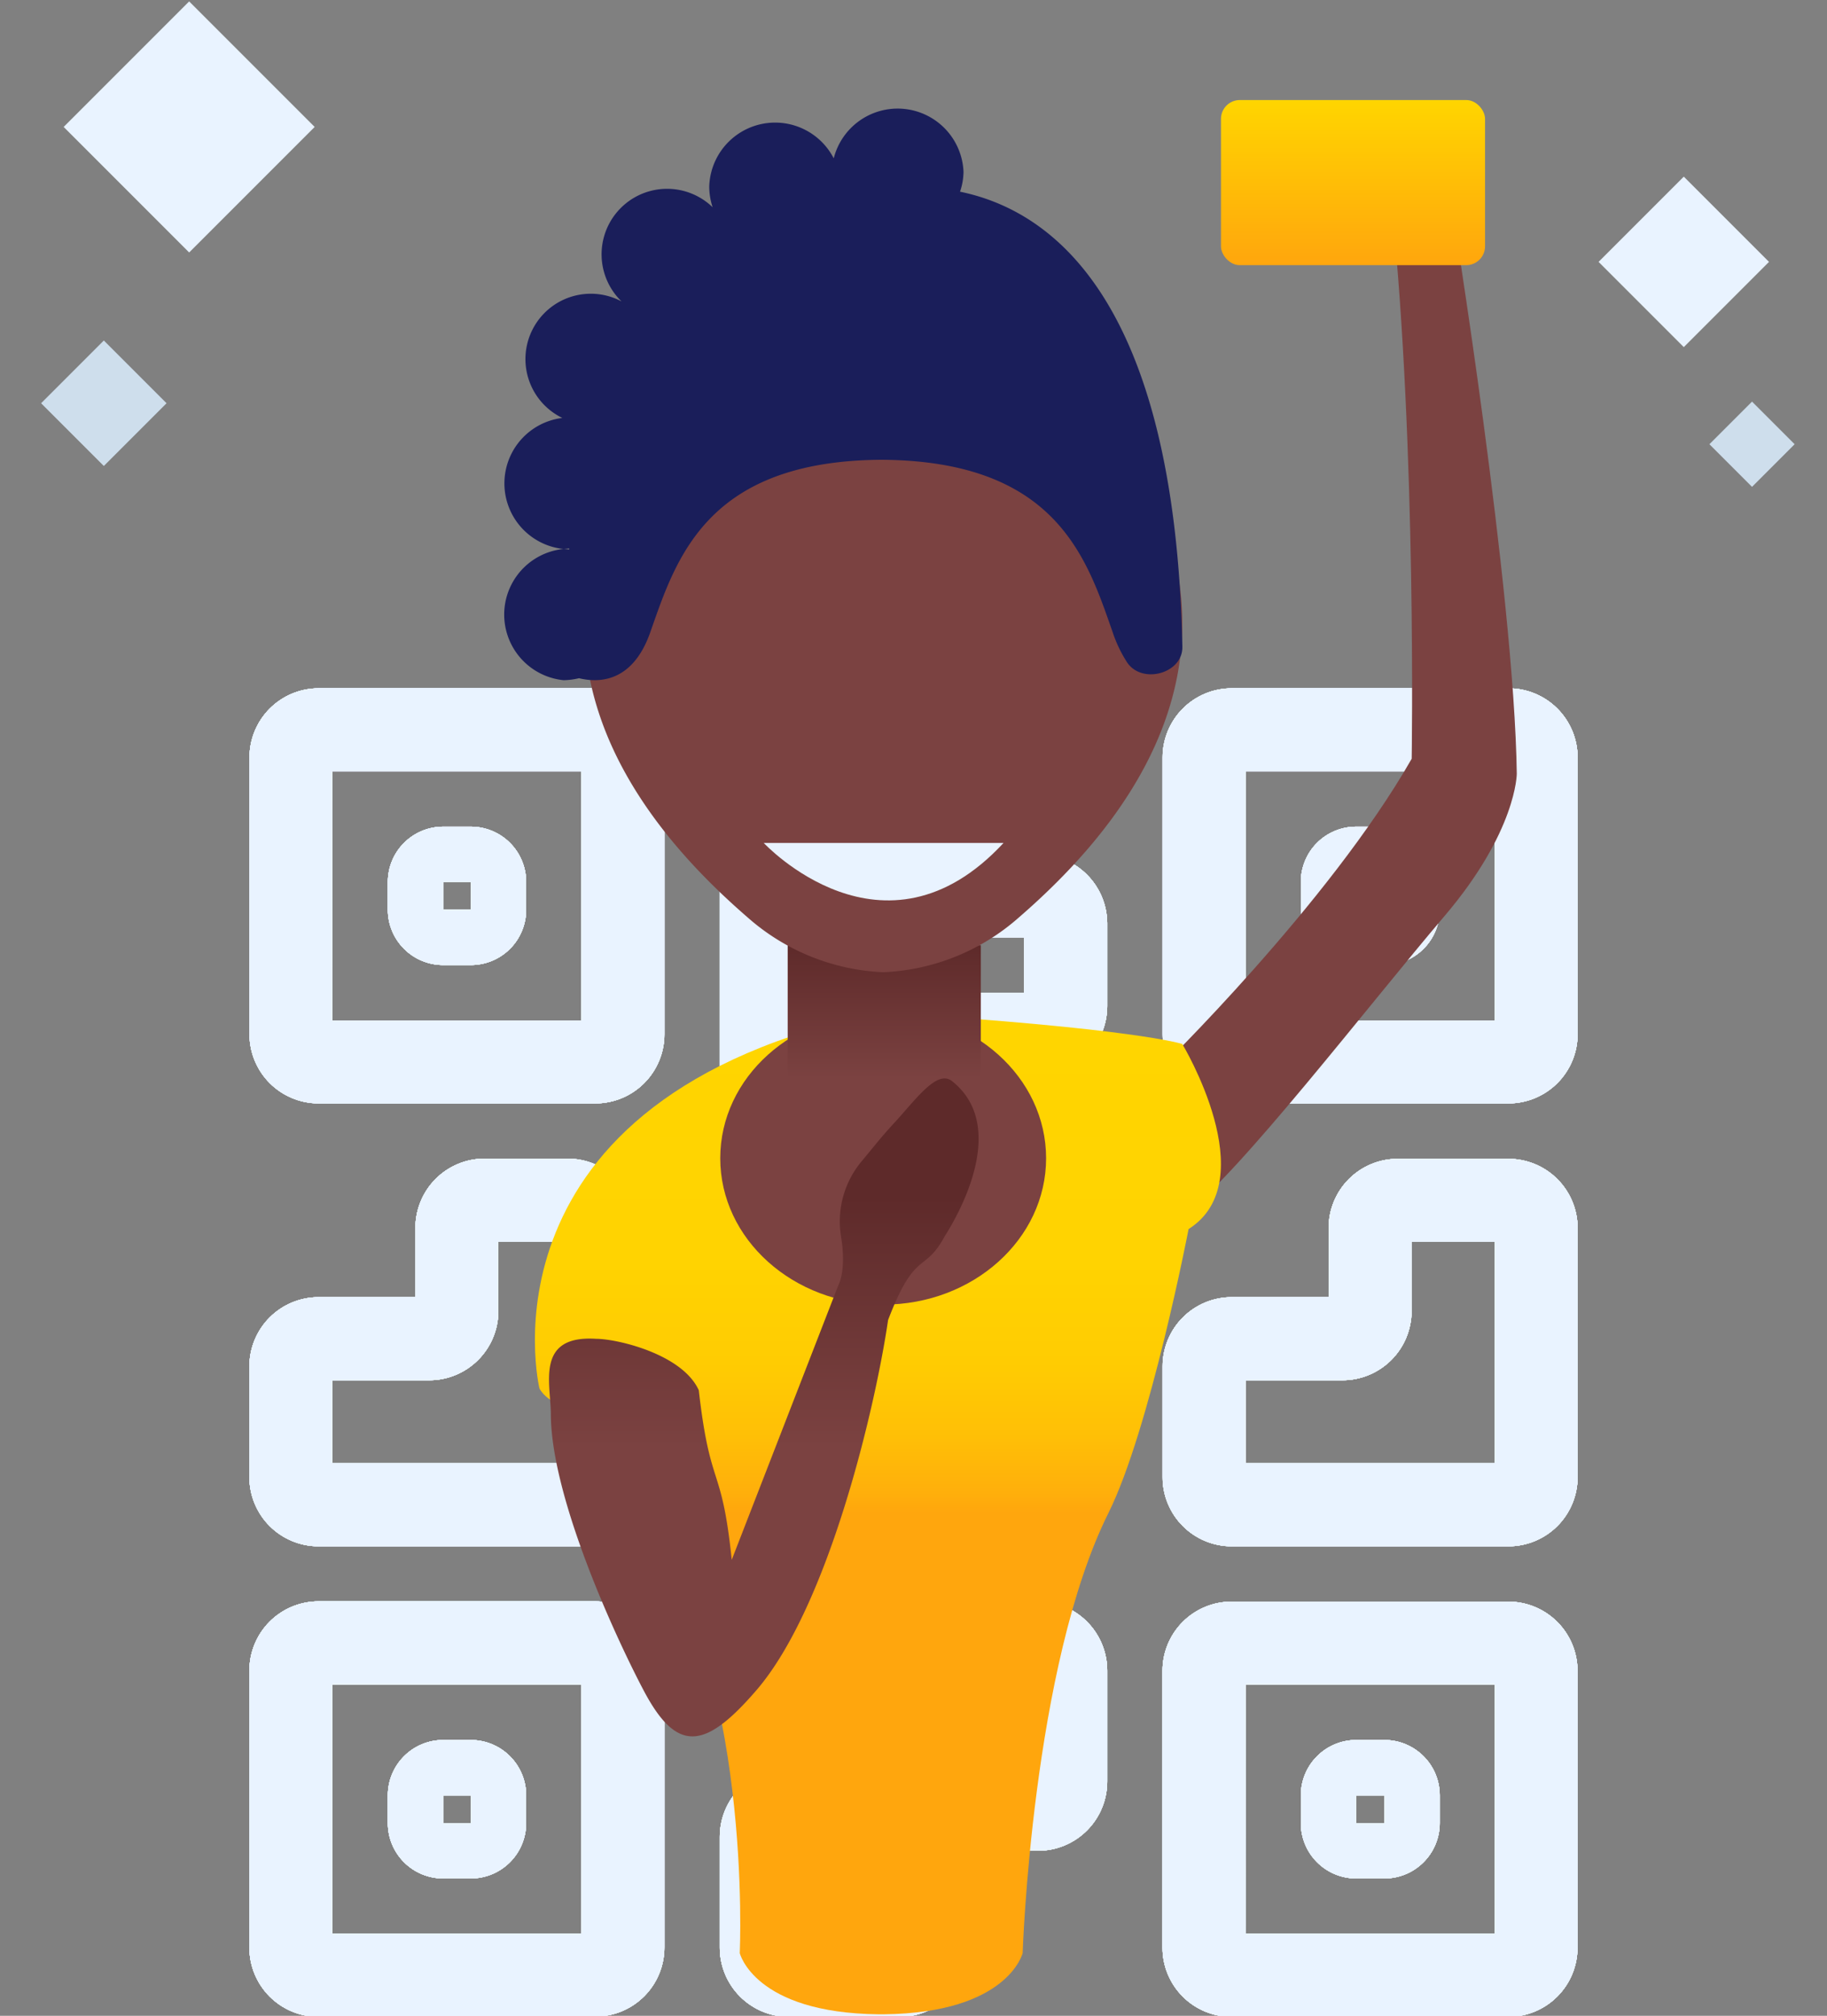 <svg height="214" viewBox="0 0 194 214" width="194" xmlns="http://www.w3.org/2000/svg" xmlns:xlink="http://www.w3.org/1999/xlink"><rect x="0" y="0" width="194" height="214" fill="#808080" stroke="none"/><clipPath id="a"><path d="m95.53 214.11h-11.75a7.35 7.35 0 0 1 -7.35-7.35v-11.76a7.35 7.35 0 0 1 7.35-7.35h11.75a7.35 7.35 0 0 1 7.35 7.35v11.75a7.35 7.35 0 0 1 -7.35 7.36zm-1.47-8.82v-8.81h-8.81v8.81zm16.16-8.81h-11.75a7.35 7.35 0 0 1 -7.35-7.35v-11.75a7.35 7.35 0 0 1 7.35-7.38h11.75a7.35 7.35 0 0 1 7.35 7.35v11.75a7.35 7.35 0 0 1 -7.35 7.38zm-1.47-8.82v-8.81h-8.81v8.81zm1.47-23.5h-11.75a7.35 7.35 0 0 1 -7.35-7.35v-11.75a7.35 7.35 0 0 1 7.35-7.35h11.75a7.35 7.35 0 0 1 7.35 7.35v11.75a7.35 7.35 0 0 1 -7.35 7.35zm-1.47-8.82v-8.81h-8.81v8.81zm32.33-17.63v-7.35a7.34 7.34 0 0 1 7.34-7.34h11.75a7.35 7.35 0 0 1 7.35 7.34v26.45a7.35 7.35 0 0 1 -7.35 7.35h-29.38a7.34 7.34 0 0 1 -7.34-7.35v-11.75a7.34 7.34 0 0 1 7.34-7.35zm-8.82 17.63h26.45v-23.51h-8.82v7.35a7.35 7.35 0 0 1 -7.35 7.35h-10.28zm-64.64-17.63h10.28a7.35 7.35 0 0 1 7.35 7.35v11.75a7.35 7.35 0 0 1 -7.35 7.35h-44.07a7.35 7.35 0 0 1 -7.35-7.35v-11.75a7.35 7.35 0 0 1 7.35-7.35h10.28v-7.35a7.35 7.35 0 0 1 7.35-7.36h8.81a7.35 7.35 0 0 1 7.35 7.34zm-32.33 17.63h41.14v-8.81h-10.28a7.35 7.35 0 0 1 -7.35-7.35v-7.35h-5.88v7.35a7.35 7.35 0 0 1 -7.34 7.35h-10.29zm67.59-41.14v10.29a7.35 7.35 0 0 1 -7.35 7.34h-11.75a7.35 7.35 0 0 1 -7.35-7.34v-44.08a7.35 7.35 0 0 1 7.35-7.34h11.75a7.35 7.35 0 0 1 7.35 7.34v10.29h7.34a7.35 7.35 0 0 1 7.35 7.3v8.82a7.35 7.35 0 0 1 -7.35 7.34zm-17.63-32.32v41.12h8.81v-10.27a7.35 7.35 0 0 1 7.35-7.34h7.34v-5.88h-7.34a7.35 7.35 0 0 1 -7.35-7.34v-10.29zm47 123.41h26.45v-26.44h-26.44zm-1.47 8.82a7.34 7.34 0 0 1 -7.34-7.35v-29.38a7.34 7.34 0 0 1 7.34-7.35h29.38a7.35 7.35 0 0 1 7.35 7.35v29.38a7.35 7.35 0 0 1 -7.35 7.35zm16.22-20.57v-2.94h-3v2.94zm-3 5.88a5.88 5.88 0 0 1 -5.87-5.88v-2.94a5.88 5.88 0 0 1 5.87-5.88h3a5.88 5.88 0 0 1 5.88 5.88v2.94a5.88 5.88 0 0 1 -5.88 5.88zm-108.71 5.87h26.45v-26.44h-26.45zm-1.46 8.82a7.35 7.35 0 0 1 -7.35-7.35v-29.38a7.35 7.35 0 0 1 7.35-7.38h29.38a7.34 7.34 0 0 1 7.34 7.35v29.38a7.34 7.34 0 0 1 -7.34 7.35zm98.43-105.78h26.45v-26.45h-26.45zm-1.47 8.81a7.34 7.34 0 0 1 -7.34-7.34v-29.39a7.34 7.34 0 0 1 7.34-7.34h29.38a7.35 7.35 0 0 1 7.35 7.34v29.39a7.35 7.35 0 0 1 -7.35 7.34zm-80.79 76.4v-2.94h-2.95v2.94zm-2.94 5.88a5.88 5.88 0 0 1 -5.88-5.88v-2.94a5.88 5.88 0 0 1 5.88-5.88h2.94a5.88 5.88 0 0 1 5.87 5.88v2.94a5.88 5.88 0 0 1 -5.87 5.88zm99.94-102.85v-2.93h-3v2.93zm-3 5.88a5.87 5.87 0 0 1 -5.87-5.88v-2.93a5.87 5.87 0 0 1 5.87-5.88h3a5.88 5.88 0 0 1 5.88 5.88v2.93a5.88 5.88 0 0 1 -5.88 5.88zm-94-5.88v-2.93h-2.95v2.93zm-2.94 5.88a5.88 5.88 0 0 1 -5.88-5.88v-2.93a5.88 5.88 0 0 1 5.88-5.88h2.94a5.87 5.87 0 0 1 5.87 5.88v2.93a5.87 5.87 0 0 1 -5.87 5.88zm-11.76 5.88h26.44v-26.45h-26.45zm-1.46 8.81a7.35 7.35 0 0 1 -7.35-7.34v-29.39a7.35 7.35 0 0 1 7.35-7.34h29.37a7.34 7.34 0 0 1 7.34 7.34v29.39a7.34 7.34 0 0 1 -7.34 7.34z"/></clipPath><clipPath id="b"><path d="m11.79 58.37h170.43v170.43h-170.43z"/></clipPath><clipPath id="c"><path d="m26.48 73.07h141.04v141.04h-141.04z"/></clipPath><linearGradient id="d" gradientUnits="userSpaceOnUse" x1="93.22" x2="93.22" y1="213.85" y2="107.42"><stop offset=".5" stop-color="#ffa60d"/><stop offset=".52" stop-color="#ffaf0b"/><stop offset=".58" stop-color="#ffc006"/><stop offset=".65" stop-color="#ffcc02"/><stop offset=".75" stop-color="#ffd301"/><stop offset="1" stop-color="#ffd500"/></linearGradient><linearGradient id="e" gradientUnits="userSpaceOnUse" x1="93.9" x2="93.9" y1="114.49" y2="100.35"><stop offset="0" stop-color="#7b4241"/><stop offset="1" stop-color="#5e2a2a"/></linearGradient><linearGradient id="f" gradientUnits="userSpaceOnUse" x1="81.1" x2="81.1" y1="184.36" y2="114.49"><stop offset=".44" stop-color="#7b4241"/><stop offset=".82" stop-color="#5e2a2a"/></linearGradient><linearGradient id="g" gradientUnits="userSpaceOnUse" x1="143.66" x2="143.66" y1="28.15" y2="10.62"><stop offset="0" stop-color="#ffa60d"/><stop offset="1" stop-color="#ffd500"/></linearGradient><path d="m95.53 214.11h-11.75a7.35 7.35 0 0 1 -7.35-7.35v-11.76a7.35 7.35 0 0 1 7.35-7.35h11.75a7.35 7.35 0 0 1 7.35 7.35v11.75a7.35 7.35 0 0 1 -7.35 7.36zm-1.47-8.82v-8.81h-8.81v8.81zm16.16-8.81h-11.75a7.35 7.35 0 0 1 -7.35-7.35v-11.75a7.35 7.35 0 0 1 7.35-7.38h11.75a7.35 7.35 0 0 1 7.35 7.35v11.75a7.35 7.35 0 0 1 -7.35 7.38zm-1.47-8.82v-8.81h-8.81v8.81zm1.47-23.5h-11.75a7.35 7.35 0 0 1 -7.35-7.35v-11.75a7.35 7.35 0 0 1 7.35-7.35h11.75a7.35 7.35 0 0 1 7.35 7.35v11.75a7.35 7.35 0 0 1 -7.35 7.35zm-1.47-8.82v-8.81h-8.81v8.81zm32.33-17.63v-7.35a7.34 7.34 0 0 1 7.34-7.34h11.75a7.35 7.35 0 0 1 7.35 7.34v26.45a7.35 7.35 0 0 1 -7.35 7.35h-29.38a7.34 7.34 0 0 1 -7.34-7.35v-11.75a7.34 7.34 0 0 1 7.34-7.35zm-8.82 17.63h26.45v-23.51h-8.82v7.35a7.35 7.35 0 0 1 -7.35 7.35h-10.28zm-64.64-17.63h10.28a7.35 7.35 0 0 1 7.35 7.35v11.75a7.35 7.35 0 0 1 -7.35 7.35h-44.07a7.35 7.35 0 0 1 -7.35-7.35v-11.75a7.35 7.35 0 0 1 7.35-7.35h10.28v-7.35a7.35 7.35 0 0 1 7.35-7.36h8.81a7.35 7.35 0 0 1 7.35 7.34zm-32.33 17.63h41.14v-8.81h-10.28a7.35 7.35 0 0 1 -7.35-7.35v-7.35h-5.88v7.35a7.35 7.35 0 0 1 -7.34 7.35h-10.29zm67.59-41.14v10.29a7.35 7.35 0 0 1 -7.35 7.34h-11.75a7.35 7.35 0 0 1 -7.35-7.34v-44.08a7.35 7.35 0 0 1 7.35-7.34h11.75a7.35 7.35 0 0 1 7.35 7.34v10.29h7.34a7.35 7.35 0 0 1 7.35 7.3v8.82a7.35 7.35 0 0 1 -7.35 7.34zm-17.63-32.32v41.12h8.81v-10.27a7.35 7.35 0 0 1 7.35-7.34h7.34v-5.88h-7.34a7.35 7.35 0 0 1 -7.35-7.34v-10.29zm47 123.41h26.45v-26.44h-26.44zm-1.47 8.82a7.34 7.34 0 0 1 -7.34-7.35v-29.38a7.34 7.34 0 0 1 7.34-7.35h29.38a7.35 7.35 0 0 1 7.35 7.35v29.38a7.35 7.35 0 0 1 -7.35 7.35zm16.22-20.57v-2.94h-3v2.94zm-3 5.88a5.88 5.88 0 0 1 -5.87-5.88v-2.94a5.88 5.88 0 0 1 5.87-5.88h3a5.88 5.88 0 0 1 5.88 5.88v2.94a5.88 5.88 0 0 1 -5.88 5.88zm-108.71 5.87h26.45v-26.44h-26.45zm-1.46 8.82a7.35 7.35 0 0 1 -7.35-7.35v-29.38a7.35 7.35 0 0 1 7.35-7.38h29.38a7.34 7.34 0 0 1 7.34 7.35v29.38a7.34 7.34 0 0 1 -7.34 7.35zm98.43-105.78h26.45v-26.45h-26.45zm-1.47 8.81a7.34 7.34 0 0 1 -7.34-7.34v-29.39a7.34 7.34 0 0 1 7.34-7.34h29.38a7.35 7.35 0 0 1 7.35 7.34v29.39a7.35 7.35 0 0 1 -7.35 7.34zm-80.79 76.4v-2.94h-2.95v2.94zm-2.94 5.88a5.88 5.88 0 0 1 -5.88-5.88v-2.94a5.88 5.88 0 0 1 5.88-5.88h2.94a5.88 5.88 0 0 1 5.87 5.88v2.94a5.88 5.88 0 0 1 -5.87 5.88zm99.94-102.85v-2.93h-3v2.93zm-3 5.88a5.87 5.87 0 0 1 -5.87-5.88v-2.93a5.87 5.87 0 0 1 5.87-5.88h3a5.88 5.88 0 0 1 5.88 5.88v2.93a5.88 5.88 0 0 1 -5.88 5.88zm-94-5.88v-2.93h-2.95v2.93zm-2.94 5.88a5.88 5.88 0 0 1 -5.88-5.88v-2.93a5.88 5.88 0 0 1 5.88-5.88h2.94a5.87 5.87 0 0 1 5.87 5.88v2.93a5.87 5.87 0 0 1 -5.87 5.88zm-11.76 5.88h26.44v-26.45h-26.45zm-1.46 8.81a7.35 7.35 0 0 1 -7.35-7.34v-29.39a7.35 7.35 0 0 1 7.35-7.34h29.37a7.34 7.34 0 0 1 7.34 7.34v29.39a7.34 7.34 0 0 1 -7.34 7.34z" fill="#e9f3ff"/><g clip-path="url(#a)"><path d="m11.79 58.37h170.43v170.43h-170.43z" fill="#e9f3ff"/><g clip-path="url(#b)"><path d="m26.48 73.07h141.04v141.04h-141.04z" fill="#e9f3ff"/><g clip-path="url(#c)"><path d="m11.79 58.37h170.43v170.43h-170.43z" fill="#e9f3ff"/></g><path d="m26.48 73.07h141.04v141.04h-141.04z" fill="#e9f3ff"/><g clip-path="url(#c)"><path d="m26.48 73.07h141.04v141.04h-141.04z" fill="#e9f3ff"/><g clip-path="url(#c)"><path d="m11.79 58.37h170.43v170.43h-170.43z" fill="#e9f3ff"/></g></g></g></g><path d="m123.11 113.5s18-17.54 26.79-32.95c0 0 .53-32.94-2.12-58.7h6.37s6.64 40.9 6.91 60.29c0 0 0 6.11-7.7 15.14s-22.1 27.72-27.36 31.38-2.89-15.16-2.89-15.16z" fill="#7b4241"/><path d="m125.54 110.83s-5-1.67-31.76-3.33v-.07h-.06-.15-.15-.07v.07c-43.49 9.06-36.07 39.89-36.07 39.89s1.21 2.69 6.49 2.29c0 0-1.24 4.4 4.17 11.47 12.06 15.73 10.61 46.19 10.61 46.19s1.53 6.36 14.74 6.5h.56c13.21-.14 14.74-6.5 14.74-6.5s1-30.44 9.1-46.7c4.41-8.85 8.52-30.16 8.52-30.16 8.1-5.14-.67-19.65-.67-19.65z" fill="url(#d)"/><ellipse cx="93.78" cy="122.96" fill="#7b4241" rx="17.3" ry="15.54"/><path d="m83.64 100.35h20.51v14.14h-20.51z" fill="url(#e)"/><path d="m116.12 43.54a31.18 31.18 0 0 0 -22.33-9.65 31.16 31.16 0 0 0 -22.33 9.65s-25.76 24.68 7.9 53.83a23.24 23.24 0 0 0 14.38 5.84h.11a23.19 23.19 0 0 0 14.37-5.84c33.66-29.15 7.9-53.83 7.9-53.83z" fill="#7b4241"/><path d="m81.1 89.49s12.74 13.72 25.46 0z" fill="#e9f3ff"/><path d="m101.94 20.35a6.73 6.73 0 0 0 .37-2.11 7 7 0 0 0 -13.78-1.43 7 7 0 0 0 -13.22 3 7.1 7.1 0 0 0 .36 2.19 6.95 6.95 0 1 0 -9.67 10 6.94 6.94 0 1 0 -6.29 12.37 7 7 0 0 0 .12 13.91 6 6 0 0 0 .61-.06.49.49 0 0 0 0 .12 5.8 5.8 0 0 0 -.6-.06 7 7 0 0 0 0 13.93 7.36 7.36 0 0 0 1.64-.21c2.09.51 5.69.48 7.57-4.88 2.75-7.82 5.95-18.2 24.55-18.31 18.6.11 21.81 10.49 24.55 18.31a14.1 14.1 0 0 0 1.53 3.2c1.59 2.37 5.93 1.18 5.87-1.67-.79-37.41-14.24-46.37-23.61-48.3z" fill="#1a1e5a"/><path d="m101.1 114.78c-1.53-1.22-3.61 1.62-5.87 4.13-1.84 2-2 2.29-3.75 4.39a9.94 9.94 0 0 0 -2.18 7.93c.61 3.71-.28 5.21-.28 5.21l-11.32 29.15c-1.08-10.37-2.27-7.24-3.5-18-1.75-3.86-8.71-5.46-10.9-5.46-6.44-.41-4.83 4.7-4.81 7.93 0 9.2 7.37 24.76 10 29.67 3.49 6.45 6.47 5.91 11.81-.27 7.72-8.94 12.67-30.2 14-39.32 2.9-7.59 3.83-4.87 6-8.87-.06.02 7.59-11.09.8-16.49z" fill="url(#f)"/><rect fill="url(#g)" height="17.53" rx="2" width="28.04" x="129.65" y="10.62"/><path d="m10.66 4.05h18.85v18.85h-18.85z" fill="#e9f3ff" transform="matrix(.707 -.707 .707 .707 -3.64 18.15)"/><path d="m172.42 21.39h12.8v12.8h-12.8z" fill="#e9f3ff" transform="matrix(.707 -.707 .707 .707 32.72 134.58)"/><g fill="#cedeec"><path d="m6.32 38.1h9.42v9.42h-9.42z" transform="matrix(.707 -.707 .707 .707 -27.04 20.34)"/><path d="m182.86 43.95h6.4v6.4h-6.4z" transform="matrix(.707 -.707 .707 .707 21.16 145.37)"/></g></svg>
